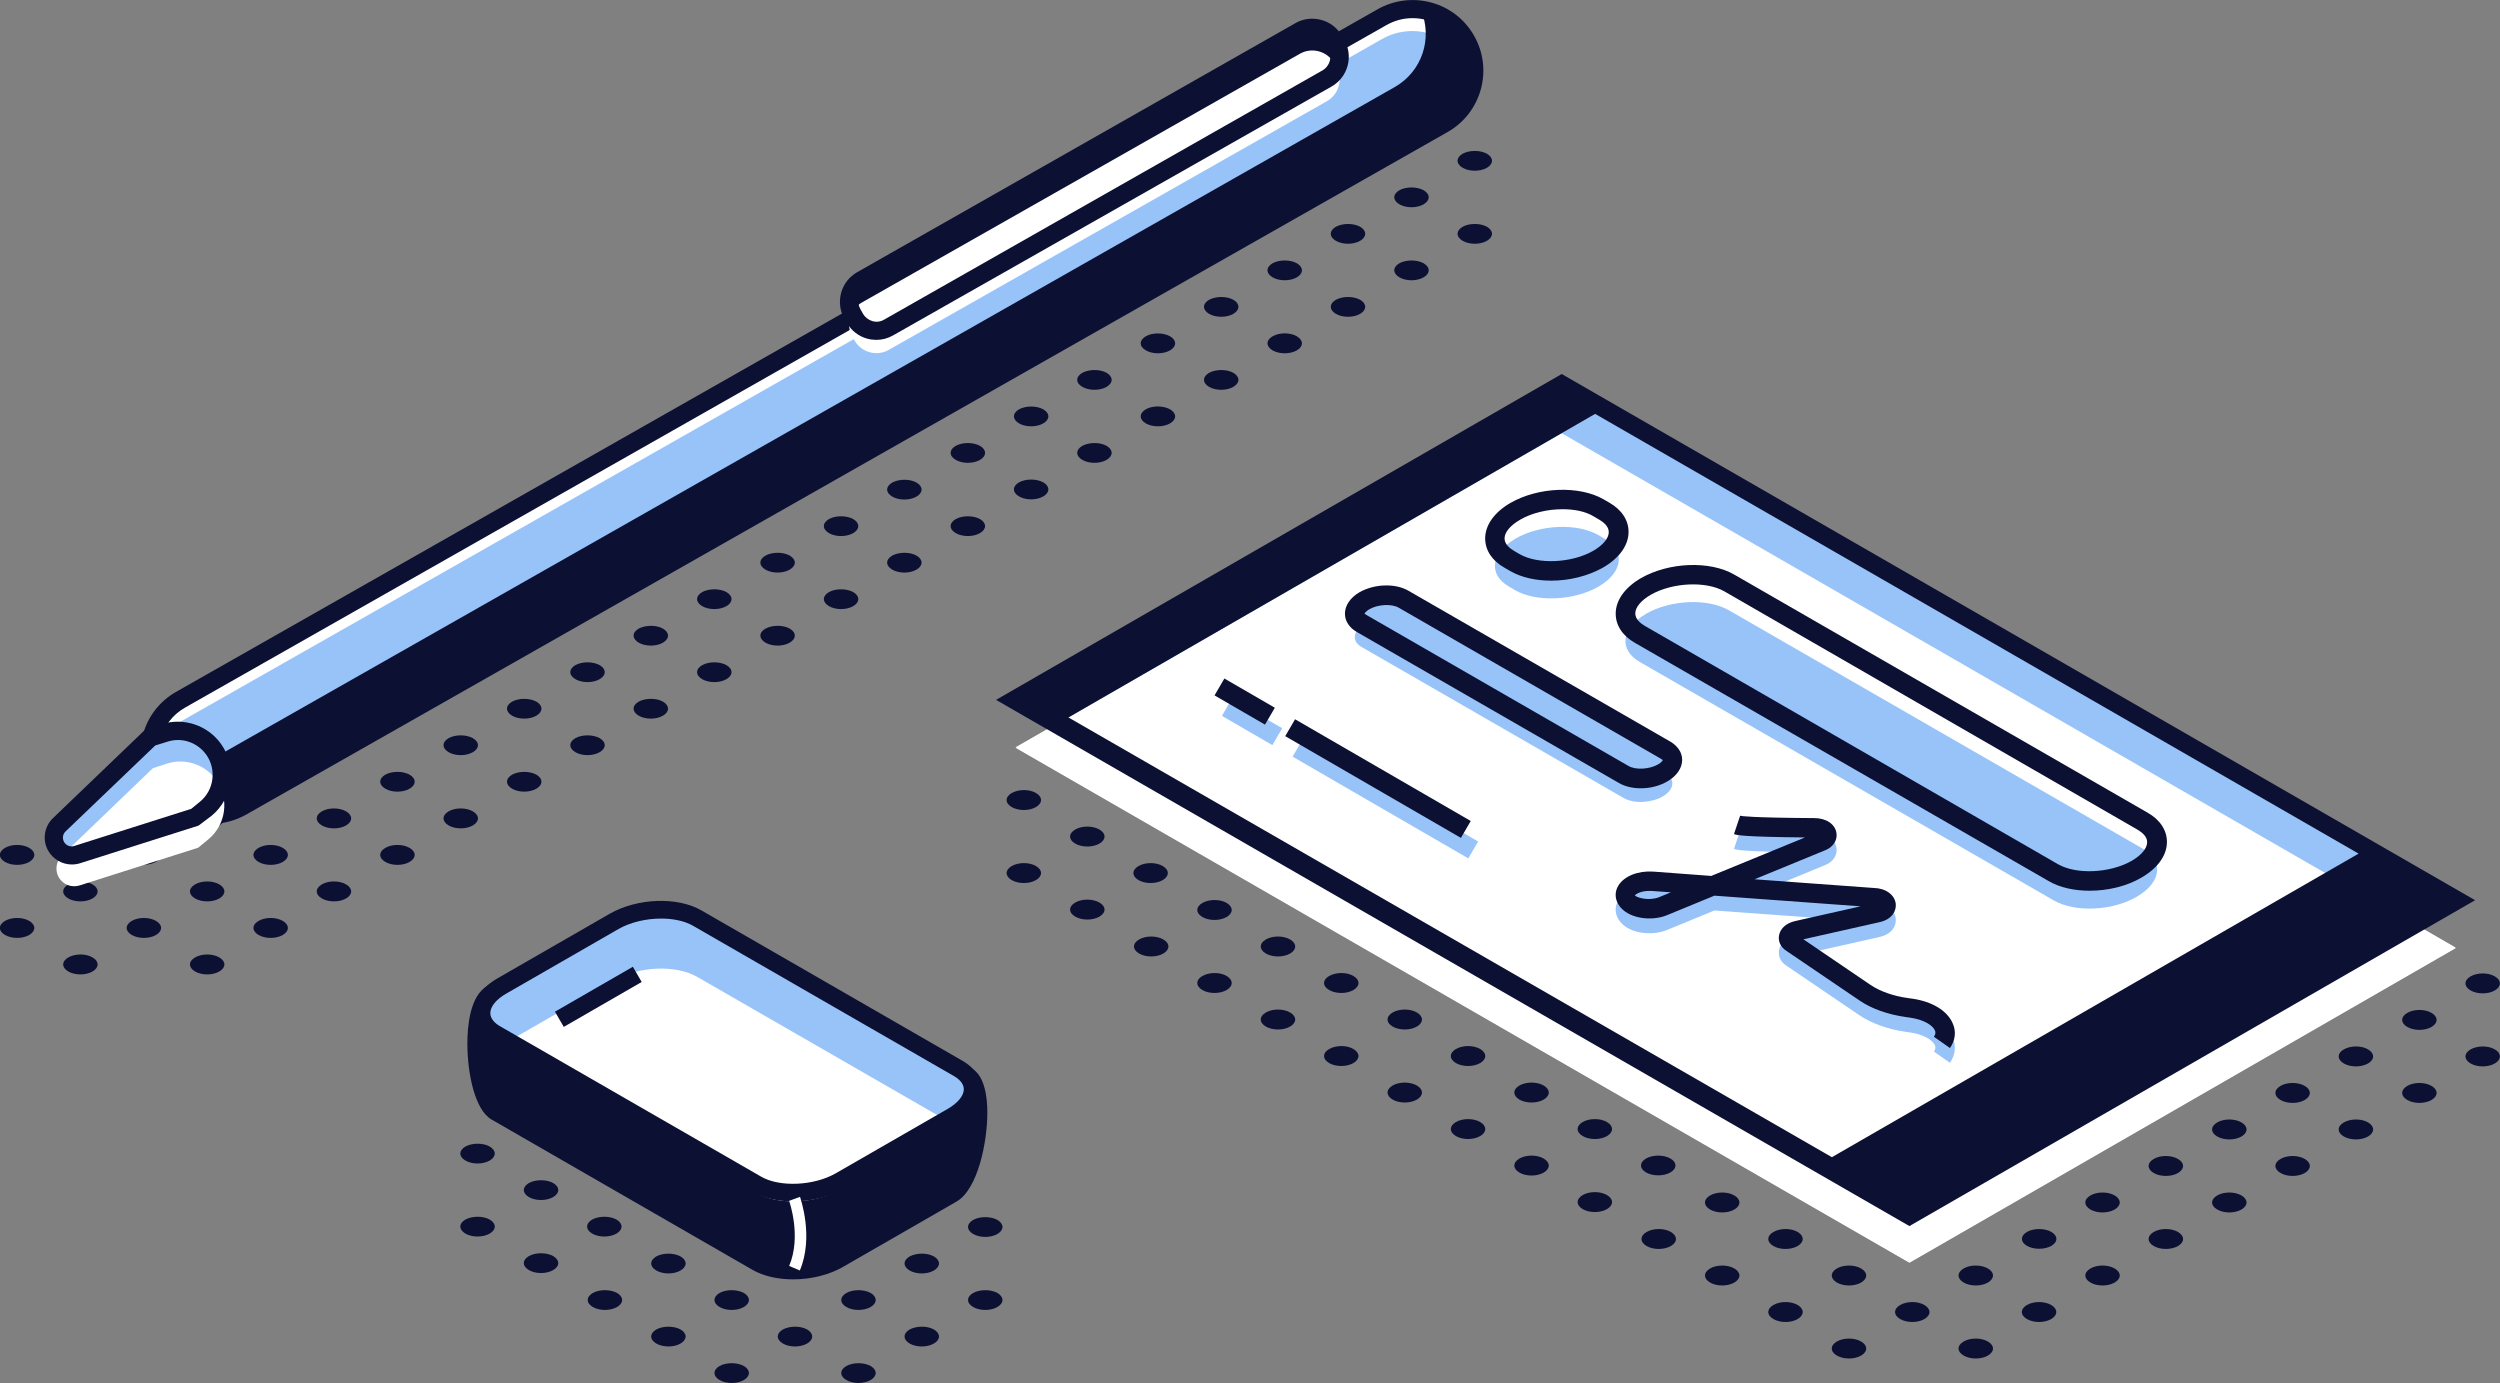 <svg width="282" height="156" viewBox="0 0 282 156" fill="none" xmlns="http://www.w3.org/2000/svg">
<rect x="0" y="0" width="282" height="156" fill="#808080" stroke="none"/>
<g clip-path="url(#clip0)">
<path d="M24.742 108C25.5 108.445 25.5 109.135 24.742 109.581C23.983 110.026 22.756 110.026 21.998 109.581C21.239 109.135 21.239 108.445 21.998 108C22.779 107.555 23.983 107.555 24.742 108Z" fill="#0C1033"/>
<path d="M31.904 103.881C32.662 104.326 32.662 105.016 31.904 105.462C31.145 105.907 29.918 105.907 29.159 105.462C28.401 105.016 28.401 104.326 29.159 103.881C29.918 103.436 31.145 103.436 31.904 103.881Z" fill="#0C1033"/>
<path d="M39.043 99.762C39.801 100.208 39.801 100.898 39.043 101.343C38.284 101.788 37.057 101.788 36.299 101.343C35.54 100.898 35.54 100.208 36.299 99.762C37.057 99.317 38.284 99.317 39.043 99.762Z" fill="#0C1033"/>
<path d="M46.204 95.644C46.963 96.089 46.963 96.779 46.204 97.224C45.446 97.669 44.219 97.669 43.46 97.224C42.702 96.779 42.702 96.089 43.46 95.644C44.219 95.198 45.446 95.198 46.204 95.644Z" fill="#0C1033"/>
<path d="M53.343 91.525C54.102 91.97 54.102 92.66 53.343 93.106C52.585 93.551 51.358 93.551 50.599 93.106C49.841 92.66 49.841 91.97 50.599 91.525C51.358 91.08 52.585 91.08 53.343 91.525Z" fill="#0C1033"/>
<path d="M60.505 87.384C61.264 87.829 61.264 88.519 60.505 88.964C59.746 89.41 58.52 89.41 57.761 88.964C57.002 88.519 57.002 87.829 57.761 87.384C58.52 86.961 59.746 86.961 60.505 87.384Z" fill="#0C1033"/>
<path d="M67.644 83.265C68.403 83.71 68.403 84.401 67.644 84.846C66.886 85.291 65.659 85.291 64.9 84.846C64.142 84.401 64.142 83.71 64.9 83.265C65.659 82.842 66.886 82.842 67.644 83.265Z" fill="#0C1033"/>
<path d="M74.784 79.146C75.542 79.592 75.542 80.282 74.784 80.727C74.025 81.172 72.798 81.172 72.039 80.727C71.281 80.282 71.281 79.592 72.039 79.146C72.82 78.723 74.047 78.723 74.784 79.146Z" fill="#0C1033"/>
<path d="M81.945 75.028C82.704 75.473 82.704 76.163 81.945 76.608C81.186 77.054 79.96 77.054 79.201 76.608C78.442 76.163 78.442 75.473 79.201 75.028C79.96 74.605 81.186 74.605 81.945 75.028Z" fill="#0C1033"/>
<path d="M89.084 70.909C89.843 71.354 89.843 72.044 89.084 72.49C88.326 72.935 87.099 72.935 86.34 72.49C85.582 72.044 85.582 71.354 86.34 70.909C87.121 70.486 88.348 70.486 89.084 70.909Z" fill="#0C1033"/>
<path d="M96.246 66.79C97.004 67.235 97.004 67.926 96.246 68.371C95.487 68.816 94.26 68.816 93.502 68.371C92.743 67.926 92.743 67.235 93.502 66.79C94.26 66.367 95.487 66.367 96.246 66.79Z" fill="#0C1033"/>
<path d="M103.385 62.672C104.144 63.117 104.144 63.807 103.385 64.252C102.627 64.698 101.399 64.698 100.641 64.252C99.882 63.807 99.882 63.117 100.641 62.672C101.422 62.248 102.627 62.248 103.385 62.672Z" fill="#0C1033"/>
<path d="M110.547 58.553C111.305 58.998 111.305 59.688 110.547 60.133C109.788 60.579 108.561 60.579 107.803 60.133C107.044 59.688 107.044 58.998 107.803 58.553C108.561 58.13 109.788 58.13 110.547 58.553Z" fill="#0C1033"/>
<path d="M10.441 108C11.2 108.445 11.2 109.135 10.441 109.581C9.683 110.026 8.456 110.026 7.697 109.581C6.938 109.135 6.938 108.445 7.697 108C8.478 107.555 9.705 107.555 10.441 108Z" fill="#0C1033"/>
<path d="M17.603 103.881C18.361 104.326 18.361 105.016 17.603 105.462C16.844 105.907 15.617 105.907 14.858 105.462C14.1 105.016 14.1 104.326 14.858 103.881C15.617 103.436 16.844 103.436 17.603 103.881Z" fill="#0C1033"/>
<path d="M24.742 99.762C25.5 100.208 25.5 100.898 24.742 101.343C23.983 101.788 22.756 101.788 21.998 101.343C21.239 100.898 21.239 100.208 21.998 99.762C22.779 99.317 23.983 99.317 24.742 99.762Z" fill="#0C1033"/>
<path d="M31.904 95.644C32.662 96.089 32.662 96.779 31.904 97.224C31.145 97.669 29.918 97.669 29.159 97.224C28.401 96.779 28.401 96.089 29.159 95.644C29.918 95.198 31.145 95.198 31.904 95.644Z" fill="#0C1033"/>
<path d="M39.043 91.525C39.801 91.97 39.801 92.66 39.043 93.106C38.284 93.551 37.057 93.551 36.299 93.106C35.54 92.66 35.54 91.97 36.299 91.525C37.057 91.08 38.284 91.08 39.043 91.525Z" fill="#0C1033"/>
<path d="M46.204 87.384C46.963 87.829 46.963 88.519 46.204 88.964C45.446 89.41 44.219 89.41 43.46 88.964C42.702 88.519 42.702 87.829 43.46 87.384C44.219 86.961 45.446 86.961 46.204 87.384Z" fill="#0C1033"/>
<path d="M53.343 83.265C54.102 83.71 54.102 84.401 53.343 84.846C52.585 85.291 51.358 85.291 50.599 84.846C49.841 84.401 49.841 83.71 50.599 83.265C51.358 82.842 52.585 82.842 53.343 83.265Z" fill="#0C1033"/>
<path d="M60.505 79.146C61.264 79.592 61.264 80.282 60.505 80.727C59.746 81.172 58.52 81.172 57.761 80.727C57.002 80.282 57.002 79.592 57.761 79.146C58.52 78.723 59.746 78.723 60.505 79.146Z" fill="#0C1033"/>
<path d="M67.644 75.028C68.403 75.473 68.403 76.163 67.644 76.608C66.886 77.054 65.659 77.054 64.9 76.608C64.142 76.163 64.142 75.473 64.9 75.028C65.659 74.605 66.886 74.605 67.644 75.028Z" fill="#0C1033"/>
<path d="M74.784 70.909C75.542 71.354 75.542 72.044 74.784 72.49C74.025 72.935 72.798 72.935 72.039 72.49C71.281 72.044 71.281 71.354 72.039 70.909C72.82 70.486 74.047 70.486 74.784 70.909Z" fill="#0C1033"/>
<path d="M81.945 66.79C82.704 67.235 82.704 67.926 81.945 68.371C81.186 68.816 79.96 68.816 79.201 68.371C78.442 67.926 78.442 67.235 79.201 66.79C79.96 66.367 81.186 66.367 81.945 66.79Z" fill="#0C1033"/>
<path d="M89.084 62.672C89.843 63.117 89.843 63.807 89.084 64.252C88.326 64.698 87.099 64.698 86.34 64.252C85.582 63.807 85.582 63.117 86.34 62.672C87.121 62.248 88.348 62.248 89.084 62.672Z" fill="#0C1033"/>
<path d="M96.246 58.553C97.004 58.998 97.004 59.688 96.246 60.133C95.487 60.579 94.26 60.579 93.502 60.133C92.743 59.688 92.743 58.998 93.502 58.553C94.26 58.13 95.487 58.13 96.246 58.553Z" fill="#0C1033"/>
<path d="M103.385 54.434C104.144 54.88 104.144 55.57 103.385 56.015C102.627 56.46 101.399 56.46 100.641 56.015C99.882 55.57 99.882 54.88 100.641 54.434C101.422 54.011 102.627 54.011 103.385 54.434Z" fill="#0C1033"/>
<path d="M3.302 103.881C4.06 104.326 4.06 105.016 3.302 105.462C2.543 105.907 1.316 105.907 0.558 105.462C-0.201 105.016 -0.201 104.326 0.558 103.881C1.316 103.436 2.543 103.436 3.302 103.881Z" fill="#0C1033"/>
<path d="M10.441 99.762C11.2 100.208 11.2 100.898 10.441 101.343C9.683 101.788 8.456 101.788 7.697 101.343C6.938 100.898 6.938 100.208 7.697 99.762C8.478 99.317 9.705 99.317 10.441 99.762Z" fill="#0C1033"/>
<path d="M16.242 97.536C17.314 97.536 18.183 97.037 18.183 96.423C18.183 95.808 17.314 95.31 16.242 95.31C15.17 95.31 14.301 95.808 14.301 96.423C14.301 97.037 15.17 97.536 16.242 97.536Z" fill="#0C1033"/>
<path d="M24.742 91.525C25.5 91.97 25.5 92.66 24.742 93.106C23.983 93.551 22.756 93.551 21.998 93.106C21.239 92.66 21.239 91.97 21.998 91.525C22.779 91.08 23.983 91.08 24.742 91.525Z" fill="#0C1033"/>
<path d="M31.904 87.384C32.662 87.829 32.662 88.519 31.904 88.964C31.145 89.41 29.918 89.41 29.159 88.964C28.401 88.519 28.401 87.829 29.159 87.384C29.918 86.961 31.145 86.961 31.904 87.384Z" fill="#0C1033"/>
<path d="M39.043 83.265C39.801 83.71 39.801 84.401 39.043 84.846C38.284 85.291 37.057 85.291 36.299 84.846C35.54 84.401 35.54 83.71 36.299 83.265C37.079 82.842 38.284 82.842 39.043 83.265Z" fill="#0C1033"/>
<path d="M46.204 79.146C46.963 79.592 46.963 80.282 46.204 80.727C45.446 81.172 44.219 81.172 43.46 80.727C42.702 80.282 42.702 79.592 43.46 79.146C44.219 78.723 45.446 78.723 46.204 79.146Z" fill="#0C1033"/>
<path d="M53.343 75.028C54.102 75.473 54.102 76.163 53.343 76.608C52.585 77.054 51.358 77.054 50.599 76.608C49.841 76.163 49.841 75.473 50.599 75.028C51.358 74.605 52.585 74.605 53.343 75.028Z" fill="#0C1033"/>
<path d="M60.505 70.909C61.264 71.354 61.264 72.044 60.505 72.49C59.746 72.935 58.52 72.935 57.761 72.49C57.002 72.044 57.002 71.354 57.761 70.909C58.52 70.486 59.746 70.486 60.505 70.909Z" fill="#0C1033"/>
<path d="M66.283 68.705C67.355 68.705 68.224 68.207 68.224 67.592C68.224 66.977 67.355 66.478 66.283 66.478C65.211 66.478 64.342 66.977 64.342 67.592C64.342 68.207 65.211 68.705 66.283 68.705Z" fill="#0C1033"/>
<path d="M74.806 62.672C75.564 63.117 75.564 63.807 74.806 64.252C74.047 64.698 72.82 64.698 72.062 64.252C71.303 63.807 71.303 63.117 72.062 62.672C72.82 62.248 74.047 62.248 74.806 62.672Z" fill="#0C1033"/>
<path d="M81.945 58.553C82.704 58.998 82.704 59.688 81.945 60.133C81.186 60.579 79.96 60.579 79.201 60.133C78.442 59.688 78.442 58.998 79.201 58.553C79.96 58.13 81.186 58.13 81.945 58.553Z" fill="#0C1033"/>
<path d="M89.084 54.434C89.843 54.88 89.843 55.57 89.084 56.015C88.326 56.46 87.099 56.46 86.34 56.015C85.582 55.57 85.582 54.88 86.34 54.434C87.121 54.011 88.348 54.011 89.084 54.434Z" fill="#0C1033"/>
<path d="M96.246 50.315C97.004 50.761 97.004 51.451 96.246 51.896C95.487 52.341 94.26 52.341 93.502 51.896C92.743 51.451 92.743 50.761 93.502 50.315C94.26 49.892 95.487 49.892 96.246 50.315Z" fill="#0C1033"/>
<path d="M3.302 95.644C4.06 96.089 4.06 96.779 3.302 97.224C2.543 97.669 1.316 97.669 0.558 97.224C-0.201 96.779 -0.201 96.089 0.558 95.644C1.316 95.198 2.543 95.198 3.302 95.644Z" fill="#0C1033"/>
<path d="M7.719 91.525C8.478 91.08 9.705 91.08 10.463 91.525C11.222 91.97 11.222 92.66 10.463 93.106C9.705 93.551 8.478 93.551 7.719 93.106C6.961 92.66 6.961 91.948 7.719 91.525C8.478 91.08 6.961 91.948 7.719 91.525Z" fill="#0C1033"/>
<path d="M17.603 87.384C18.361 87.829 18.361 88.519 17.603 88.965C16.844 89.41 15.617 89.41 14.858 88.965C14.1 88.541 16.844 86.961 17.603 87.384Z" fill="#0C1033"/>
<path d="M22.02 83.265C22.779 82.82 24.006 82.82 24.764 83.265C25.523 83.71 25.523 84.4 24.764 84.846C24.006 85.291 22.779 85.291 22.02 84.846C21.262 84.4 21.262 83.71 22.02 83.265C22.779 82.842 21.262 83.71 22.02 83.265Z" fill="#0C1033"/>
<path d="M29.159 79.147C29.918 78.701 31.145 78.701 31.904 79.147C32.662 79.592 32.662 80.282 31.904 80.727C31.145 81.172 29.918 81.172 29.159 80.727C28.401 80.304 28.401 79.592 29.159 79.147C29.918 78.723 28.401 79.592 29.159 79.147Z" fill="#0C1033"/>
<path d="M36.321 75.028C37.079 74.582 38.306 74.582 39.065 75.028C39.824 75.473 39.824 76.163 39.065 76.608C38.306 77.053 37.079 77.053 36.321 76.608C35.562 76.185 35.562 75.473 36.321 75.028C37.079 74.605 35.562 75.473 36.321 75.028Z" fill="#0C1033"/>
<path d="M43.46 70.909C44.219 70.464 45.446 70.464 46.204 70.909C46.963 71.354 46.963 72.044 46.204 72.49C45.446 72.935 44.219 72.935 43.46 72.49C42.702 72.044 42.702 71.354 43.46 70.909C44.219 70.486 42.702 71.354 43.46 70.909Z" fill="#0C1033"/>
<path d="M53.343 66.79C54.102 67.235 54.102 67.926 53.343 68.371C52.585 68.816 51.358 68.816 50.599 68.371C49.841 67.926 49.841 67.235 50.599 66.79C51.358 66.367 52.585 66.367 53.343 66.79Z" fill="#0C1033"/>
<path d="M57.761 62.671C58.52 62.226 59.746 62.226 60.505 62.671C61.264 63.117 61.264 63.807 60.505 64.252C59.746 64.697 58.52 64.697 57.761 64.252C57.002 63.829 57.002 63.117 57.761 62.671C58.52 62.248 57.002 63.117 57.761 62.671Z" fill="#0C1033"/>
<path d="M64.9 58.553C65.659 58.108 66.886 58.108 67.644 58.553C68.403 58.998 68.403 59.688 67.644 60.134C66.886 60.579 65.659 60.579 64.9 60.134C64.164 59.711 64.164 58.998 64.9 58.553C65.659 58.13 64.164 58.998 64.9 58.553Z" fill="#0C1033"/>
<path d="M72.062 54.434C72.82 53.989 74.047 53.989 74.806 54.434C75.564 54.879 75.564 55.569 74.806 56.015C74.047 56.46 72.82 56.46 72.062 56.015C71.303 55.592 71.303 54.879 72.062 54.434C72.82 54.011 71.303 54.879 72.062 54.434Z" fill="#0C1033"/>
<path d="M79.201 50.315C79.96 49.87 81.187 49.87 81.945 50.315C82.704 50.76 82.704 51.451 81.945 51.896C81.187 52.341 79.96 52.341 79.201 51.896C78.465 51.473 78.465 50.76 79.201 50.315C79.96 49.892 78.465 50.76 79.201 50.315Z" fill="#0C1033"/>
<path d="M86.362 46.197C87.121 45.751 88.348 45.751 89.107 46.197C89.865 46.642 89.865 47.332 89.107 47.777C88.348 48.222 87.121 48.222 86.362 47.777C85.604 47.354 85.604 46.642 86.362 46.197C87.121 45.773 85.604 46.642 86.362 46.197Z" fill="#0C1033"/>
<path d="M117.686 54.412C118.444 54.857 118.444 55.547 117.686 55.992C116.927 56.438 115.7 56.438 114.942 55.992C114.183 55.547 114.183 54.857 114.942 54.412C115.7 53.989 116.927 53.989 117.686 54.412Z" fill="#0C1033"/>
<path d="M124.825 50.293C125.584 50.738 125.584 51.428 124.825 51.873C124.067 52.319 122.84 52.319 122.081 51.873C121.322 51.428 121.322 50.738 122.081 50.293C122.862 49.87 124.089 49.87 124.825 50.293Z" fill="#0C1033"/>
<path d="M131.987 46.174C132.745 46.62 132.745 47.31 131.987 47.755C131.228 48.2 130.001 48.2 129.243 47.755C128.484 47.31 128.484 46.62 129.243 46.174C130.001 45.729 131.228 45.751 131.987 46.174Z" fill="#0C1033"/>
<path d="M139.126 42.056C139.884 42.501 139.884 43.191 139.126 43.636C138.367 44.081 137.14 44.081 136.382 43.636C135.623 43.191 135.623 42.501 136.382 42.056C137.163 41.633 138.39 41.633 139.126 42.056Z" fill="#0C1033"/>
<path d="M146.288 39.518C145.529 39.963 144.302 39.963 143.543 39.518C142.785 39.072 142.785 38.382 143.543 37.937C144.302 37.492 145.529 37.492 146.288 37.937C147.046 38.382 147.046 39.072 146.288 39.518C145.529 39.963 147.046 39.072 146.288 39.518Z" fill="#0C1033"/>
<path d="M153.427 33.818C154.185 34.264 154.185 34.954 153.427 35.399C152.668 35.844 151.441 35.844 150.683 35.399C149.924 34.954 149.924 34.264 150.683 33.818C151.463 33.395 152.668 33.395 153.427 33.818Z" fill="#0C1033"/>
<path d="M160.588 29.699C161.347 30.145 161.347 30.835 160.588 31.28C159.83 31.725 158.603 31.725 157.844 31.28C157.086 30.835 157.086 30.145 157.844 29.699C158.603 29.276 159.83 29.276 160.588 29.699Z" fill="#0C1033"/>
<path d="M167.728 25.581C168.486 26.026 168.486 26.716 167.728 27.161C166.969 27.607 165.742 27.607 164.983 27.161C164.225 26.716 164.225 26.026 164.983 25.581C165.742 25.158 166.969 25.158 167.728 25.581Z" fill="#0C1033"/>
<path d="M110.547 50.293C111.305 50.738 111.305 51.428 110.547 51.873C109.788 52.319 108.561 52.319 107.803 51.873C107.044 51.428 107.044 50.738 107.803 50.293C108.561 49.87 109.788 49.87 110.547 50.293Z" fill="#0C1033"/>
<path d="M117.686 46.174C118.444 46.62 118.444 47.31 117.686 47.755C116.927 48.2 115.7 48.2 114.942 47.755C114.183 47.31 114.183 46.62 114.942 46.174C115.7 45.751 116.927 45.751 117.686 46.174Z" fill="#0C1033"/>
<path d="M124.825 42.056C125.584 42.501 125.584 43.191 124.825 43.636C124.067 44.081 122.84 44.081 122.081 43.636C121.322 43.191 121.322 42.501 122.081 42.056C122.862 41.633 124.089 41.633 124.825 42.056Z" fill="#0C1033"/>
<path d="M131.987 37.937C132.745 38.382 132.745 39.072 131.987 39.517C131.228 39.963 130.001 39.963 129.243 39.517C128.484 39.072 128.484 38.382 129.243 37.937C130.001 37.492 131.228 37.514 131.987 37.937Z" fill="#0C1033"/>
<path d="M139.126 33.818C139.884 34.264 139.884 34.954 139.126 35.399C138.367 35.844 137.14 35.844 136.382 35.399C135.623 34.954 135.623 34.264 136.382 33.818C137.163 33.395 138.39 33.395 139.126 33.818Z" fill="#0C1033"/>
<path d="M146.288 29.699C147.046 30.145 147.046 30.835 146.288 31.28C145.529 31.725 144.302 31.725 143.543 31.28C142.785 30.835 142.785 30.145 143.543 29.699C144.302 29.276 145.529 29.276 146.288 29.699Z" fill="#0C1033"/>
<path d="M153.427 25.581C154.185 26.026 154.185 26.716 153.427 27.161C152.668 27.607 151.441 27.607 150.683 27.161C149.924 26.716 149.924 26.026 150.683 25.581C151.463 25.158 152.668 25.158 153.427 25.581Z" fill="#0C1033"/>
<path d="M160.588 21.462C161.347 21.907 161.347 22.597 160.588 23.043C159.83 23.488 158.603 23.488 157.844 23.043C157.086 22.597 157.086 21.907 157.844 21.462C158.603 21.039 159.83 21.039 160.588 21.462Z" fill="#0C1033"/>
<path d="M167.728 17.343C168.486 17.788 168.486 18.478 167.728 18.924C166.969 19.369 165.742 19.369 164.983 18.924C164.225 18.478 164.225 17.788 164.983 17.343C165.742 16.92 166.969 16.92 167.728 17.343Z" fill="#0C1033"/>
<path d="M103.385 46.174C104.144 46.62 104.144 47.31 103.385 47.755C102.627 48.2 101.399 48.2 100.641 47.755C99.882 47.31 99.882 46.62 100.641 46.174C101.399 45.751 102.627 45.751 103.385 46.174Z" fill="#0C1033"/>
<path d="M110.547 42.056C111.305 42.501 111.305 43.191 110.547 43.636C109.788 44.081 108.561 44.081 107.803 43.636C107.044 43.191 107.044 42.501 107.803 42.056C108.561 41.633 109.788 41.633 110.547 42.056Z" fill="#0C1033"/>
<path d="M117.686 37.937C118.444 38.382 118.444 39.072 117.686 39.517C116.927 39.963 115.7 39.963 114.942 39.517C114.183 39.072 114.183 38.382 114.942 37.937C115.7 37.514 116.927 37.514 117.686 37.937Z" fill="#0C1033"/>
<path d="M123.464 35.733C124.536 35.733 125.405 35.234 125.405 34.62C125.405 34.005 124.536 33.506 123.464 33.506C122.392 33.506 121.523 34.005 121.523 34.62C121.523 35.234 122.392 35.733 123.464 35.733Z" fill="#0C1033"/>
<path d="M131.987 29.699C132.745 30.145 132.745 30.835 131.987 31.28C131.228 31.725 130.001 31.725 129.243 31.28C128.484 30.835 128.484 30.145 129.243 29.699C130.001 29.276 131.228 29.276 131.987 29.699Z" fill="#0C1033"/>
<path d="M139.126 25.581C139.884 26.026 139.884 26.716 139.126 27.161C138.367 27.607 137.14 27.607 136.382 27.161C135.623 26.716 135.623 26.026 136.382 25.581C137.163 25.158 138.39 25.158 139.126 25.581Z" fill="#0C1033"/>
<path d="M146.288 21.462C147.046 21.907 147.046 22.597 146.288 23.043C145.529 23.488 144.302 23.488 143.543 23.043C142.785 22.597 142.785 21.907 143.543 21.462C144.302 21.039 145.529 21.039 146.288 21.462Z" fill="#0C1033"/>
<path d="M152.066 19.258C153.138 19.258 154.007 18.759 154.007 18.145C154.007 17.53 153.138 17.032 152.066 17.032C150.994 17.032 150.125 17.53 150.125 18.145C150.125 18.759 150.994 19.258 152.066 19.258Z" fill="#0C1033"/>
<path d="M157.844 13.224C158.603 12.779 159.83 12.779 160.588 13.224C161.347 13.67 161.347 14.36 160.588 14.805C159.83 15.25 158.603 15.25 157.844 14.805C157.086 14.36 157.086 13.67 157.844 13.224C158.603 12.801 157.086 13.67 157.844 13.224Z" fill="#0C1033"/>
<path d="M96.246 42.056C97.004 42.501 97.004 43.191 96.246 43.636C95.487 44.082 94.26 44.082 93.502 43.636C92.743 43.213 95.487 41.633 96.246 42.056Z" fill="#0C1033"/>
<path d="M20.369 78.924L155.903 1.937C159.25 0.045 163.489 1.202 165.385 4.542C167.281 7.881 166.121 12.111 162.775 14.004L27.263 90.991C23.916 92.883 19.677 91.725 17.781 88.386C15.862 85.069 17.045 80.816 20.369 78.924Z" fill="white"/>
<path d="M20.369 81.395L155.881 4.408C159.227 2.516 163.466 3.673 165.363 7.013C167.259 10.352 164.069 12.489 160.722 14.382L27.241 89.477C23.894 91.369 19.655 94.219 17.759 90.879C15.863 87.54 17.023 83.31 20.369 81.395Z" fill="#97C3F9"/>
<path d="M165.095 4.519C164.046 2.672 162.262 1.514 160.298 1.158C161.615 4.341 160.41 8.059 157.331 9.818L21.842 86.805C20.347 87.651 18.696 87.852 17.134 87.562C17.246 87.829 17.335 88.119 17.491 88.364C19.387 91.703 23.649 92.861 26.973 90.969L162.507 13.982C165.831 12.089 167.014 7.859 165.095 4.519Z" fill="#0C1033"/>
<path d="M23.827 92.928C23.113 92.928 22.399 92.839 21.708 92.638C19.655 92.082 17.937 90.746 16.889 88.898C15.84 87.05 15.572 84.891 16.13 82.842C16.688 80.794 18.026 79.08 19.878 78.033L155.39 1.046C157.242 -1.49165e-05 159.406 -0.267 161.458 0.289C163.511 0.846 165.229 2.182 166.277 4.03C168.464 7.859 167.103 12.735 163.288 14.894L27.776 91.881C26.549 92.571 25.188 92.928 23.827 92.928ZM159.317 2.048C158.29 2.048 157.309 2.315 156.394 2.827L20.882 79.814C19.499 80.594 18.517 81.863 18.093 83.399C17.67 84.935 17.87 86.516 18.651 87.896C19.432 89.276 20.704 90.256 22.243 90.679C23.783 91.102 25.367 90.902 26.75 90.122L162.262 13.113C163.645 12.334 164.626 11.065 165.05 9.529C165.474 7.993 165.273 6.412 164.493 5.032C163.712 3.651 162.44 2.672 160.901 2.249C160.387 2.115 159.852 2.048 159.317 2.048Z" fill="#0C1033"/>
<path d="M97.205 31.592L146.644 3.496C147.983 2.739 149.701 3.206 150.482 4.542L150.749 5.009C151.508 6.345 151.039 8.06 149.701 8.839L100.239 36.935C98.901 37.692 97.183 37.225 96.402 35.889L96.157 35.399C95.376 34.063 95.844 32.349 97.205 31.592Z" fill="#0C1033"/>
<path d="M97.205 34.13L146.644 6.056C147.983 5.299 149.701 5.766 150.482 7.102L150.749 7.57C151.508 8.905 151.04 10.62 149.701 11.399L100.239 39.473C98.901 40.23 97.183 39.763 96.402 38.427L96.134 37.959C95.376 36.601 95.844 34.909 97.205 34.13Z" fill="white"/>
<path d="M98.856 38.338C98.522 38.338 98.165 38.293 97.83 38.204C96.848 37.937 96.023 37.291 95.51 36.401L95.242 35.933C94.729 35.043 94.617 34.019 94.885 33.017C95.153 32.037 95.8 31.213 96.692 30.701L146.131 2.605C147.024 2.093 148.05 1.981 149.054 2.249C150.036 2.516 150.861 3.161 151.374 4.052L151.642 4.519C152.69 6.345 152.043 8.705 150.214 9.751L100.752 37.826C100.172 38.16 99.525 38.338 98.856 38.338ZM148.028 4.163C147.715 4.163 147.425 4.252 147.158 4.408L97.718 32.482C97.317 32.727 97.004 33.106 96.893 33.551C96.759 34.019 96.826 34.486 97.071 34.909L97.339 35.377C97.584 35.8 97.964 36.089 98.41 36.223C98.878 36.356 99.347 36.289 99.749 36.045L149.165 7.948C150.013 7.458 150.326 6.39 149.835 5.521L149.567 5.054C149.322 4.653 148.942 4.341 148.496 4.23C148.34 4.186 148.184 4.163 148.028 4.163Z" fill="#0C1033"/>
<path d="M22.087 92.148L23.225 91.213C25.233 89.566 25.634 86.627 24.117 84.512C22.868 82.753 20.614 81.996 18.562 82.664L16.956 83.176L6.693 93.039C6.024 93.685 5.89 94.686 6.336 95.488C6.805 96.312 7.786 96.69 8.701 96.401L22.087 92.148Z" fill="#97C3F9"/>
<path d="M22.355 95.622L23.492 94.687C25.5 93.039 25.902 90.1 24.385 87.985C23.136 86.227 20.882 85.47 18.83 86.138L17.246 86.65L6.983 96.512C6.314 97.158 6.18 98.16 6.626 98.961C7.095 99.785 8.076 100.164 8.991 99.874L22.355 95.622Z" fill="white"/>
<path d="M8.099 97.514C7.028 97.514 6.001 96.935 5.444 95.978C4.752 94.775 4.975 93.239 5.979 92.282L16.42 82.263L18.227 81.685C20.726 80.905 23.426 81.796 24.943 83.933C26.75 86.471 26.281 90.033 23.872 92.015L22.399 93.128L9.013 97.38C8.723 97.469 8.411 97.514 8.099 97.514ZM17.513 84.089L7.407 93.774C7.072 94.085 7.005 94.575 7.228 94.976C7.452 95.377 7.942 95.577 8.389 95.421L21.574 91.236L22.555 90.434C24.14 89.143 24.452 86.805 23.269 85.135C22.265 83.733 20.503 83.132 18.874 83.666L17.513 84.089Z" fill="#0C1033"/>
<path d="M98.209 154.086C98.968 154.531 98.968 155.221 98.209 155.666C97.451 156.112 96.224 156.112 95.465 155.666C94.707 155.221 94.707 154.531 95.465 154.086C96.224 153.663 97.451 153.663 98.209 154.086Z" fill="#0C1033"/>
<path d="M105.348 149.967C106.107 150.412 106.107 151.102 105.348 151.547C104.59 151.993 103.363 151.993 102.604 151.547C101.846 151.102 101.846 150.412 102.604 149.967C103.385 149.544 104.612 149.544 105.348 149.967Z" fill="#0C1033"/>
<path d="M112.51 145.848C113.269 146.293 113.269 146.983 112.51 147.428C111.751 147.874 110.524 147.874 109.766 147.428C109.007 146.983 109.007 146.293 109.766 145.848C110.524 145.425 111.751 145.425 112.51 145.848Z" fill="#0C1033"/>
<path d="M83.908 154.086C84.667 154.531 84.667 155.221 83.908 155.666C83.15 156.112 81.923 156.112 81.164 155.666C80.406 155.221 80.406 154.531 81.164 154.086C81.923 153.663 83.15 153.663 83.908 154.086Z" fill="#0C1033"/>
<path d="M91.048 149.967C91.806 150.412 91.806 151.102 91.048 151.547C90.289 151.993 89.062 151.993 88.303 151.547C87.545 151.102 87.545 150.412 88.303 149.967C89.084 149.544 90.311 149.544 91.048 149.967Z" fill="#0C1033"/>
<path d="M98.209 145.848C98.968 146.293 98.968 146.983 98.209 147.428C97.451 147.874 96.224 147.874 95.465 147.428C94.707 146.983 94.707 146.293 95.465 145.848C96.224 145.425 97.451 145.425 98.209 145.848Z" fill="#0C1033"/>
<path d="M105.348 141.729C106.107 142.175 106.107 142.865 105.348 143.31C104.59 143.755 103.363 143.755 102.604 143.31C101.846 142.865 101.846 142.175 102.604 141.729C103.385 141.306 104.612 141.306 105.348 141.729Z" fill="#0C1033"/>
<path d="M112.51 137.61C113.269 138.056 113.269 138.746 112.51 139.191C111.751 139.636 110.524 139.636 109.766 139.191C109.007 138.746 109.007 138.056 109.766 137.61C110.524 137.187 111.751 137.187 112.51 137.61Z" fill="#0C1033"/>
<path d="M76.769 149.967C77.528 150.412 77.528 151.102 76.769 151.547C76.011 151.993 74.784 151.993 74.025 151.547C73.266 151.102 73.266 150.412 74.025 149.967C74.784 149.544 76.011 149.544 76.769 149.967Z" fill="#0C1033"/>
<path d="M83.908 145.848C84.667 146.293 84.667 146.983 83.908 147.428C83.15 147.874 81.923 147.874 81.164 147.428C80.406 146.983 80.406 146.293 81.164 145.848C81.923 145.425 83.15 145.425 83.908 145.848Z" fill="#0C1033"/>
<path d="M69.608 145.848C70.366 146.293 70.366 146.983 69.608 147.428C68.849 147.874 67.622 147.874 66.864 147.428C66.105 146.983 66.105 146.293 66.864 145.848C67.622 145.425 68.849 145.425 69.608 145.848Z" fill="#0C1033"/>
<path d="M76.769 141.729C77.528 142.175 77.528 142.865 76.769 143.31C76.011 143.755 74.784 143.755 74.025 143.31C73.266 142.865 73.266 142.175 74.025 141.729C74.784 141.306 76.011 141.306 76.769 141.729Z" fill="#0C1033"/>
<path d="M62.401 141.685C63.16 142.13 63.16 142.82 62.401 143.265C61.643 143.711 60.416 143.711 59.657 143.265C58.899 142.82 58.899 142.13 59.657 141.685C60.416 141.262 61.643 141.262 62.401 141.685Z" fill="#0C1033"/>
<path d="M69.541 137.566C70.299 138.011 70.299 138.701 69.541 139.147C68.782 139.592 67.555 139.592 66.796 139.147C66.038 138.701 66.038 138.011 66.796 137.566C67.577 137.143 68.782 137.143 69.541 137.566Z" fill="#0C1033"/>
<path d="M55.24 137.566C55.998 138.011 55.998 138.701 55.24 139.147C54.481 139.592 53.254 139.592 52.496 139.147C51.737 138.701 51.737 138.011 52.496 137.566C53.277 137.143 54.504 137.143 55.24 137.566Z" fill="#0C1033"/>
<path d="M62.401 133.447C63.16 133.893 63.16 134.583 62.401 135.028C61.643 135.473 60.416 135.473 59.657 135.028C58.899 134.583 58.899 133.893 59.657 133.447C60.416 133.024 61.643 133.024 62.401 133.447Z" fill="#0C1033"/>
<path d="M55.24 129.328C55.998 129.774 55.998 130.464 55.24 130.909C54.481 131.354 53.254 131.354 52.496 130.909C51.737 130.464 51.737 129.774 52.496 129.328C53.277 128.905 54.504 128.905 55.24 129.328Z" fill="#0C1033"/>
<path d="M85.381 142.374L55.931 125.41C53.522 124.029 52.674 113.677 55.441 112.074L69.251 112.72C72.017 111.117 76.234 110.938 78.621 112.341L109.141 121.425C111.551 122.805 110.167 133.113 107.379 134.716L94.729 141.996C91.985 143.599 87.79 143.777 85.381 142.374Z" fill="#0C1033"/>
<path d="M89.464 144.312C87.768 144.312 86.139 143.955 84.89 143.243L55.441 126.278C53.567 125.209 52.719 121.091 52.719 117.707C52.719 115.77 53.009 112.341 54.95 111.228L55.195 111.072L69.005 111.718C72.062 110.093 76.368 109.959 79 111.406L109.632 120.534C111.06 121.358 111.372 123.696 111.372 125.499C111.372 128.838 110.301 134.159 107.892 135.54L95.242 142.82C93.569 143.822 91.472 144.312 89.464 144.312ZM55.775 113.098C55.24 113.655 54.727 115.213 54.727 117.729C54.727 121.358 55.731 124.163 56.445 124.586L85.894 141.551C87.991 142.753 91.829 142.575 94.283 141.172L106.932 133.892C108.182 133.158 109.431 129.039 109.431 125.566C109.431 123.629 109.052 122.627 108.762 122.36L78.175 113.232C76.078 112.03 72.24 112.208 69.786 113.61L69.541 113.766L55.775 113.098Z" fill="#0C1033"/>
<path d="M85.381 133.603L55.931 116.638C53.522 115.258 53.834 112.831 56.601 111.228L69.251 103.948C72.017 102.345 76.234 102.167 78.621 103.569L108.07 120.534C110.48 121.914 110.167 124.341 107.401 125.944L94.751 133.224C91.985 134.805 87.79 134.983 85.381 133.603Z" fill="#97C3F9"/>
<path d="M69.295 110.582L56.645 117.862C56.601 117.885 56.556 117.929 56.512 117.952L85.359 134.582C87.768 135.963 91.962 135.785 94.729 134.204L107.379 126.901C107.423 126.879 107.468 126.835 107.513 126.812L78.665 110.204C76.256 108.801 72.062 108.979 69.295 110.582Z" fill="white"/>
<path d="M89.464 135.517C87.768 135.517 86.139 135.161 84.89 134.449L55.441 117.484C54.08 116.705 53.321 115.547 53.321 114.278C53.321 112.809 54.347 111.384 56.11 110.36L68.76 103.08C71.861 101.299 76.412 101.12 79.134 102.701L108.583 119.666C109.944 120.445 110.703 121.581 110.703 122.872C110.703 124.341 109.677 125.766 107.914 126.79L95.264 134.07C93.569 135.028 91.472 135.517 89.464 135.517ZM74.583 103.614C72.909 103.614 71.125 104.015 69.764 104.794L57.114 112.074C55.976 112.72 55.307 113.543 55.307 114.278C55.307 114.968 55.909 115.48 56.422 115.77L85.872 132.735C87.969 133.937 91.806 133.759 94.26 132.356L106.91 125.076C108.026 124.43 108.717 123.607 108.717 122.872C108.717 122.182 108.115 121.67 107.602 121.38L78.152 104.415C77.215 103.881 75.921 103.614 74.583 103.614Z" fill="#0C1033"/>
<path d="M90.222 143.31L89.017 142.798C90.445 139.436 89.017 135.495 89.017 135.451L90.244 135.005C90.289 135.206 91.829 139.503 90.222 143.31Z" fill="white"/>
<path d="M71.389 109.05L62.6 114.118L63.593 115.834L72.382 110.766L71.389 109.05Z" fill="#0C1033"/>
<path d="M224.239 151.325C224.998 151.77 224.998 152.46 224.239 152.905C223.48 153.351 222.253 153.351 221.495 152.905C220.736 152.46 220.736 151.77 221.495 151.325C222.253 150.879 223.48 150.879 224.239 151.325Z" fill="#0C1033"/>
<path d="M231.378 147.206C232.137 147.651 232.137 148.341 231.378 148.786C230.62 149.232 229.393 149.232 228.634 148.786C227.876 148.341 227.876 147.651 228.634 147.206C229.393 146.761 230.62 146.761 231.378 147.206Z" fill="#0C1033"/>
<path d="M238.54 143.087C239.298 143.533 239.298 144.223 238.54 144.668C237.781 145.113 236.554 145.113 235.796 144.668C235.037 144.223 235.037 143.533 235.796 143.087C236.554 142.642 237.781 142.642 238.54 143.087Z" fill="#0C1033"/>
<path d="M245.679 138.968C246.438 139.414 246.438 140.104 245.679 140.549C244.921 140.994 243.694 140.994 242.935 140.549C242.176 140.104 242.176 139.414 242.935 138.968C243.694 138.523 244.921 138.523 245.679 138.968Z" fill="#0C1033"/>
<path d="M252.841 134.85C253.599 135.295 253.599 135.985 252.841 136.43C252.082 136.876 250.855 136.876 250.096 136.43C249.338 135.985 249.338 135.295 250.096 134.85C250.855 134.404 252.082 134.404 252.841 134.85Z" fill="#0C1033"/>
<path d="M259.98 130.731C260.738 131.176 260.738 131.866 259.98 132.312C259.221 132.757 257.994 132.757 257.236 132.312C256.477 131.866 256.477 131.176 257.236 130.731C257.994 130.286 259.221 130.286 259.98 130.731Z" fill="#0C1033"/>
<path d="M267.119 126.612C267.878 127.058 267.878 127.748 267.119 128.193C266.361 128.638 265.133 128.638 264.375 128.193C263.616 127.748 263.616 127.058 264.375 126.612C265.156 126.167 266.383 126.167 267.119 126.612Z" fill="#0C1033"/>
<path d="M274.281 122.494C275.039 122.939 275.039 123.629 274.281 124.074C273.522 124.52 272.295 124.52 271.536 124.074C270.778 123.629 270.778 122.939 271.536 122.494C272.295 122.048 273.522 122.048 274.281 122.494Z" fill="#0C1033"/>
<path d="M281.42 118.375C282.179 118.82 282.179 119.51 281.42 119.955C280.661 120.401 279.434 120.401 278.676 119.955C277.917 119.51 277.917 118.82 278.676 118.375C279.457 117.929 280.661 117.929 281.42 118.375Z" fill="#0C1033"/>
<path d="M209.938 151.325C210.697 151.77 210.697 152.46 209.938 152.905C209.18 153.351 207.953 153.351 207.194 152.905C206.436 152.46 206.436 151.77 207.194 151.325C207.953 150.879 209.18 150.879 209.938 151.325Z" fill="#0C1033"/>
<path d="M217.078 147.206C217.836 147.651 217.836 148.341 217.078 148.786C216.319 149.232 215.092 149.232 214.333 148.786C213.575 148.341 213.575 147.651 214.333 147.206C215.114 146.761 216.319 146.761 217.078 147.206Z" fill="#0C1033"/>
<path d="M224.239 143.087C224.998 143.533 224.998 144.223 224.239 144.668C223.48 145.113 222.253 145.113 221.495 144.668C220.736 144.223 220.736 143.533 221.495 143.087C222.253 142.642 223.48 142.642 224.239 143.087Z" fill="#0C1033"/>
<path d="M230.017 140.861C231.089 140.861 231.958 140.362 231.958 139.748C231.958 139.133 231.089 138.635 230.017 138.635C228.945 138.635 228.076 139.133 228.076 139.748C228.076 140.362 228.945 140.861 230.017 140.861Z" fill="#0C1033"/>
<path d="M238.54 134.85C239.298 135.295 239.298 135.985 238.54 136.43C237.781 136.876 236.554 136.876 235.796 136.43C235.037 135.985 235.037 135.295 235.796 134.85C236.554 134.404 237.781 134.404 238.54 134.85Z" fill="#0C1033"/>
<path d="M245.679 130.731C246.438 131.176 246.438 131.866 245.679 132.312C244.921 132.757 243.694 132.757 242.935 132.312C242.176 131.866 242.176 131.176 242.935 130.731C243.694 130.286 244.921 130.286 245.679 130.731Z" fill="#0C1033"/>
<path d="M252.841 126.612C253.599 127.058 253.599 127.748 252.841 128.193C252.082 128.638 250.855 128.638 250.096 128.193C249.338 127.748 249.338 127.058 250.096 126.612C250.855 126.167 252.082 126.167 252.841 126.612Z" fill="#0C1033"/>
<path d="M259.98 122.494C260.738 122.939 260.738 123.629 259.98 124.074C259.221 124.52 257.994 124.52 257.236 124.074C256.477 123.629 256.477 122.939 257.236 122.494C257.994 122.048 259.221 122.048 259.98 122.494Z" fill="#0C1033"/>
<path d="M267.119 118.375C267.878 118.82 267.878 119.51 267.119 119.955C266.361 120.401 265.133 120.401 264.375 119.955C263.616 119.51 263.616 118.82 264.375 118.375C265.156 117.929 266.383 117.929 267.119 118.375Z" fill="#0C1033"/>
<path d="M274.281 114.256C275.039 114.701 275.039 115.391 274.281 115.837C273.522 116.282 272.295 116.282 271.536 115.837C270.778 115.391 270.778 114.701 271.536 114.256C272.295 113.811 273.522 113.811 274.281 114.256Z" fill="#0C1033"/>
<path d="M281.42 110.137C282.179 110.583 282.179 111.273 281.42 111.718C280.661 112.163 279.434 112.163 278.676 111.718C277.917 111.273 277.917 110.583 278.676 110.137C279.457 109.692 280.661 109.692 281.42 110.137Z" fill="#0C1033"/>
<path d="M202.777 147.206C203.535 147.651 203.535 148.341 202.777 148.786C202.018 149.232 200.791 149.232 200.033 148.786C199.274 148.341 199.274 147.651 200.033 147.206C200.813 146.761 202.018 146.761 202.777 147.206Z" fill="#0C1033"/>
<path d="M209.938 143.087C210.697 143.533 210.697 144.223 209.938 144.668C209.18 145.113 207.953 145.113 207.194 144.668C206.436 144.223 206.436 143.533 207.194 143.087C207.953 142.642 209.18 142.642 209.938 143.087Z" fill="#0C1033"/>
<path d="M195.638 143.087C196.396 143.533 196.396 144.223 195.638 144.668C194.879 145.113 193.652 145.113 192.893 144.668C192.135 144.223 192.135 143.533 192.893 143.087C193.652 142.642 194.879 142.642 195.638 143.087Z" fill="#0C1033"/>
<path d="M202.777 138.968C203.535 139.414 203.535 140.104 202.777 140.549C202.018 140.994 200.791 140.994 200.033 140.549C199.274 140.104 199.274 139.414 200.033 138.968C200.813 138.523 202.018 138.523 202.777 138.968Z" fill="#0C1033"/>
<path d="M188.476 138.968C189.235 139.414 189.235 140.104 188.476 140.549C187.717 140.994 186.49 140.994 185.732 140.549C184.973 140.104 184.973 139.414 185.732 138.968C186.513 138.523 187.74 138.523 188.476 138.968Z" fill="#0C1033"/>
<path d="M195.638 134.85C196.396 135.295 196.396 135.985 195.638 136.43C194.879 136.876 193.652 136.876 192.893 136.43C192.135 135.985 192.135 135.295 192.893 134.85C193.652 134.404 194.879 134.404 195.638 134.85Z" fill="#0C1033"/>
<path d="M181.27 134.805C182.028 135.251 182.028 135.941 181.27 136.386C180.511 136.831 179.284 136.831 178.526 136.386C177.767 135.941 177.767 135.251 178.526 134.805C179.284 134.36 180.511 134.36 181.27 134.805Z" fill="#0C1033"/>
<path d="M187.048 132.579C188.12 132.579 188.989 132.08 188.989 131.466C188.989 130.851 188.12 130.353 187.048 130.353C185.976 130.353 185.107 130.851 185.107 131.466C185.107 132.08 185.976 132.579 187.048 132.579Z" fill="#0C1033"/>
<path d="M174.131 130.686C174.889 131.132 174.889 131.822 174.131 132.267C173.372 132.712 172.145 132.712 171.386 132.267C170.628 131.822 170.628 131.132 171.386 130.686C172.145 130.241 173.372 130.241 174.131 130.686Z" fill="#0C1033"/>
<path d="M181.27 126.568C182.028 127.013 182.028 127.703 181.27 128.148C180.511 128.594 179.284 128.594 178.526 128.148C177.767 127.703 177.767 127.013 178.526 126.568C179.284 126.122 180.511 126.122 181.27 126.568Z" fill="#0C1033"/>
<path d="M166.969 126.568C167.727 127.013 167.727 127.703 166.969 128.148C166.21 128.594 164.983 128.594 164.225 128.148C163.466 127.703 163.466 127.013 164.225 126.568C165.006 126.122 166.21 126.122 166.969 126.568Z" fill="#0C1033"/>
<path d="M174.131 122.449C174.889 122.894 174.889 123.585 174.131 124.03C173.372 124.475 172.145 124.475 171.386 124.03C170.628 123.585 170.628 122.894 171.386 122.449C172.145 122.004 173.372 122.004 174.131 122.449Z" fill="#0C1033"/>
<path d="M159.83 122.449C160.588 122.894 160.588 123.585 159.83 124.03C159.071 124.475 157.844 124.475 157.086 124.03C156.327 123.585 156.327 122.894 157.086 122.449C157.844 122.004 159.071 122.004 159.83 122.449Z" fill="#0C1033"/>
<path d="M166.969 118.33C167.727 118.776 167.727 119.466 166.969 119.911C166.21 120.356 164.983 120.356 164.225 119.911C163.466 119.466 163.466 118.776 164.225 118.33C165.006 117.885 166.21 117.885 166.969 118.33Z" fill="#0C1033"/>
<path d="M152.668 118.33C153.427 118.776 153.427 119.466 152.668 119.911C151.91 120.356 150.683 120.356 149.924 119.911C149.165 119.466 149.165 118.776 149.924 118.33C150.705 117.885 151.932 117.885 152.668 118.33Z" fill="#0C1033"/>
<path d="M159.83 114.212C160.588 114.657 160.588 115.347 159.83 115.792C159.071 116.238 157.844 116.238 157.086 115.792C156.327 115.347 156.327 114.657 157.086 114.212C157.844 113.766 159.071 113.766 159.83 114.212Z" fill="#0C1033"/>
<path d="M145.529 114.212C146.287 114.657 146.287 115.347 145.529 115.792C144.77 116.238 143.543 116.238 142.785 115.792C142.026 115.347 142.026 114.657 142.785 114.212C143.543 113.766 144.77 113.766 145.529 114.212Z" fill="#0C1033"/>
<path d="M152.668 110.093C153.427 110.538 153.427 111.228 152.668 111.673C151.91 112.119 150.683 112.119 149.924 111.673C149.165 111.228 149.165 110.538 149.924 110.093C150.705 109.647 151.932 109.647 152.668 110.093Z" fill="#0C1033"/>
<path d="M138.367 110.093C139.126 110.538 139.126 111.228 138.367 111.673C137.609 112.119 136.382 112.119 135.623 111.673C134.865 111.228 134.865 110.538 135.623 110.093C136.404 109.647 137.631 109.647 138.367 110.093Z" fill="#0C1033"/>
<path d="M145.529 105.974C146.287 106.419 146.287 107.109 145.529 107.555C144.77 108 143.543 108 142.785 107.555C142.026 107.109 142.026 106.419 142.785 105.974C143.543 105.529 144.77 105.529 145.529 105.974Z" fill="#0C1033"/>
<path d="M131.228 105.974C131.987 106.419 131.987 107.109 131.228 107.555C130.47 108 129.243 108 128.484 107.555C127.725 107.109 127.725 106.419 128.484 105.974C129.243 105.529 130.47 105.529 131.228 105.974Z" fill="#0C1033"/>
<path d="M138.367 101.855C139.126 102.301 139.126 102.991 138.367 103.436C137.609 103.881 136.382 103.881 135.623 103.436C134.865 102.991 134.865 102.301 135.623 101.855C136.404 101.41 137.631 101.41 138.367 101.855Z" fill="#0C1033"/>
<path d="M124.022 101.811C124.781 102.256 124.781 102.946 124.022 103.391C123.263 103.837 122.036 103.837 121.278 103.391C120.519 102.946 120.519 102.256 121.278 101.811C122.036 101.365 123.263 101.365 124.022 101.811Z" fill="#0C1033"/>
<path d="M131.161 97.692C131.92 98.137 131.92 98.828 131.161 99.273C130.403 99.718 129.176 99.718 128.417 99.273C127.659 98.828 127.659 98.137 128.417 97.692C129.198 97.247 130.403 97.247 131.161 97.692Z" fill="#0C1033"/>
<path d="M116.86 97.692C117.619 98.137 117.619 98.828 116.86 99.273C116.102 99.718 114.875 99.718 114.116 99.273C113.358 98.828 113.358 98.137 114.116 97.692C114.897 97.247 116.124 97.247 116.86 97.692Z" fill="#0C1033"/>
<path d="M124.022 93.573C124.781 94.019 124.781 94.709 124.022 95.154C123.263 95.599 122.036 95.599 121.278 95.154C120.519 94.709 120.519 94.019 121.278 93.573C122.036 93.128 123.263 93.128 124.022 93.573Z" fill="#0C1033"/>
<path d="M116.86 89.455C117.619 89.9 117.619 90.59 116.86 91.035C116.102 91.481 114.875 91.481 114.116 91.035C113.358 90.59 113.358 89.9 114.116 89.455C114.897 89.009 116.124 89.009 116.86 89.455Z" fill="#0C1033"/>
<path d="M215.382 137.032L114.562 78.946L176.161 43.436L277.002 101.544L215.382 137.032Z" fill="#97C3F9"/>
<path d="M215.382 142.441L114.562 84.356L176.161 48.868L277.002 106.953L215.382 142.441Z" fill="white"/>
<path d="M215.382 136.965L119.248 81.596L114.562 84.289L215.382 142.375L277.002 106.887L272.295 104.171L215.382 136.965Z" fill="white"/>
<path d="M215.382 138.301L112.354 78.946L176.161 42.189L279.189 101.544L215.382 138.301ZM120.519 80.928L206.636 130.531L266.048 96.289L179.931 46.686L120.519 80.928Z" fill="#0C1033"/>
<path d="M230.129 97.425L183.478 70.553C181.069 69.173 181.381 66.746 184.148 65.143L184.17 65.121C186.959 63.518 191.153 63.34 193.563 64.742L240.213 91.614C242.623 92.995 242.31 95.421 239.544 97.024L239.521 97.046C236.755 98.649 232.538 98.805 230.129 97.425Z" fill="white"/>
<path d="M231.624 101.544L184.973 74.672C182.564 73.291 182.876 70.865 185.642 69.262L185.665 69.239C188.454 67.636 192.648 67.458 195.057 68.861L241.708 95.733C244.117 97.113 243.805 99.54 241.038 101.143L241.016 101.165C238.227 102.768 234.033 102.946 231.624 101.544Z" fill="#97C3F9"/>
<path d="M235.706 100.475C233.989 100.475 232.338 100.119 231.088 99.384L184.415 72.512C183.01 71.71 182.251 70.531 182.251 69.217C182.251 67.703 183.3 66.256 185.107 65.21C188.253 63.406 192.871 63.228 195.615 64.809L242.266 91.681C243.671 92.482 244.43 93.662 244.43 94.976C244.43 96.49 243.381 97.937 241.574 98.983C239.878 99.985 237.737 100.475 235.706 100.475ZM232.159 97.492C234.234 98.672 238.004 98.493 240.436 97.113C241.552 96.468 242.199 95.688 242.199 94.998C242.199 94.353 241.619 93.885 241.128 93.596L194.5 66.701C192.425 65.521 188.654 65.699 186.223 67.08C185.107 67.725 184.46 68.505 184.46 69.195C184.46 69.84 185.04 70.308 185.531 70.597L232.159 97.492Z" fill="#0C1033"/>
<path d="M170.896 66.568L170.249 66.189C167.839 64.809 168.151 62.382 170.918 60.779L170.94 60.757C173.729 59.154 177.923 58.976 180.333 60.378L180.98 60.757C183.389 62.137 183.077 64.564 180.31 66.167L180.288 66.189C177.499 67.77 173.283 67.948 170.896 66.568Z" fill="#97C3F9"/>
<path d="M174.978 65.499C173.26 65.499 171.609 65.143 170.338 64.408L169.691 64.03C168.285 63.228 167.527 62.048 167.527 60.735C167.527 59.221 168.575 57.774 170.382 56.727C173.528 54.924 178.146 54.746 180.89 56.327L181.537 56.705C182.943 57.506 183.701 58.686 183.701 60C183.701 61.514 182.653 62.961 180.846 64.007C179.128 64.987 177.008 65.499 174.978 65.499ZM176.25 57.44C174.599 57.44 172.814 57.84 171.476 58.62C170.36 59.265 169.713 60.044 169.713 60.735C169.713 61.38 170.293 61.848 170.784 62.137L171.431 62.516C173.506 63.696 177.299 63.517 179.708 62.137C180.824 61.492 181.47 60.712 181.47 60.022C181.47 59.377 180.89 58.909 180.4 58.62L179.753 58.241C178.838 57.684 177.589 57.44 176.25 57.44Z" fill="#0C1033"/>
<path d="M219.956 119.888L218.148 118.619C218.372 118.308 218.327 118.085 218.26 117.907C218.015 117.35 217.055 116.682 215.449 116.46L214.98 116.393C212.95 116.104 211.165 115.458 209.782 114.545L201.483 108.913C200.836 108.49 200.546 107.822 200.68 107.154C200.836 106.374 201.505 105.796 202.464 105.573L209.871 103.903L193.384 102.701L188.03 104.905C186.245 105.64 183.523 105.284 182.564 103.703C182.14 103.013 182.14 102.211 182.564 101.543C183.211 100.497 184.772 99.874 186.468 99.985L193.027 100.475L203.602 96.133C196.53 96.067 195.905 95.866 195.593 95.755L196.285 93.684C196.441 93.729 197.534 93.907 204.651 93.951C205.989 93.951 206.993 94.619 207.15 95.621C207.261 96.267 206.971 97.18 205.766 97.625L197.913 100.853L211.366 101.833C212.682 101.855 213.731 102.59 213.843 103.636C213.91 104.371 213.486 105.35 212.035 105.684L203.424 107.621L210.987 112.764C212.08 113.499 213.575 114.033 215.248 114.256L215.717 114.323C217.925 114.634 219.621 115.658 220.246 117.061C220.692 117.996 220.558 118.998 219.956 119.888ZM186.022 102.167C185.085 102.167 184.505 102.523 184.416 102.679C184.661 102.946 186.066 103.324 187.182 102.857L188.476 102.323L186.29 102.167C186.2 102.167 186.111 102.167 186.022 102.167Z" fill="#97C3F9"/>
<path d="M183.144 90.011L153.583 72.98C152.445 72.334 152.601 71.176 153.895 70.419C155.212 69.662 157.197 69.573 158.313 70.241L187.874 87.273C189.011 87.918 188.855 89.076 187.561 89.833C186.267 90.59 184.282 90.679 183.144 90.011Z" fill="#97C3F9"/>
<path d="M183.144 87.362L153.583 70.33C152.445 69.685 152.601 68.527 153.895 67.77C155.212 67.013 157.197 66.924 158.313 67.592L187.874 84.624C189.011 85.269 188.855 86.427 187.561 87.184C186.267 87.941 184.282 88.03 183.144 87.362Z" fill="#97C3F9"/>
<path d="M185.085 88.92C184.17 88.92 183.3 88.72 182.608 88.319L153.047 71.288C152.2 70.798 151.709 70.063 151.709 69.217C151.709 68.304 152.311 67.414 153.338 66.813C155.011 65.855 157.376 65.766 158.87 66.635L188.431 83.666C189.257 84.156 189.748 84.891 189.748 85.714C189.748 86.627 189.145 87.518 188.119 88.119C187.227 88.653 186.133 88.92 185.085 88.92ZM153.918 69.217C153.918 69.217 153.984 69.284 154.141 69.373L183.702 86.405C184.505 86.872 186.044 86.783 187.026 86.226C187.427 86.004 187.539 85.781 187.561 85.737C187.561 85.737 187.494 85.67 187.338 85.581L157.777 68.549C156.974 68.082 155.412 68.171 154.453 68.727C154.051 68.972 153.94 69.173 153.918 69.217Z" fill="#0C1033"/>
<path d="M146.915 83.444L145.807 85.351L165.624 96.826L166.733 94.92L146.915 83.444Z" fill="#97C3F9"/>
<path d="M138.941 78.847L137.833 80.753L143.524 84.05L144.633 82.144L138.941 78.847Z" fill="#97C3F9"/>
<path d="M146.083 81.133L144.974 83.039L164.791 94.515L165.9 92.609L146.083 81.133Z" fill="#0C1033"/>
<path d="M138.109 76.536L137.001 78.442L142.692 81.739L143.801 79.833L138.109 76.536Z" fill="#0C1033"/>
<path d="M219.956 118.219L218.148 116.95C218.372 116.638 218.327 116.415 218.26 116.237C218.015 115.681 217.055 115.013 215.449 114.79L214.98 114.723C212.95 114.434 211.165 113.811 209.782 112.875L201.483 107.243C200.836 106.82 200.546 106.152 200.68 105.484C200.836 104.705 201.505 104.126 202.464 103.903L209.871 102.234L193.384 101.031L188.03 103.235C186.245 103.97 183.523 103.614 182.564 102.033C182.14 101.343 182.14 100.542 182.564 99.874C183.211 98.827 184.772 98.204 186.468 98.315L193.027 98.805L203.602 94.464C196.53 94.397 195.905 94.197 195.593 94.085L196.285 92.015C196.441 92.059 197.534 92.237 204.651 92.282C205.989 92.282 206.993 92.95 207.15 93.952C207.261 94.597 206.971 95.51 205.766 95.955L197.913 99.183L211.366 100.163C212.682 100.185 213.731 100.92 213.843 101.966C213.91 102.701 213.486 103.681 212.035 104.015L203.424 105.952L210.987 111.094C212.08 111.829 213.575 112.363 215.248 112.586L215.717 112.653C217.925 112.965 219.621 113.989 220.246 115.391C220.692 116.326 220.558 117.35 219.956 118.219ZM186.022 100.497C185.085 100.497 184.505 100.853 184.416 101.009C184.661 101.276 186.066 101.655 187.182 101.187L188.476 100.653L186.29 100.497C186.2 100.497 186.111 100.497 186.022 100.497Z" fill="#0C1033"/>
</g>
<defs>
<clipPath id="clip0">
<rect width="282" height="156" fill="white"/>
</clipPath>
</defs>
</svg>
